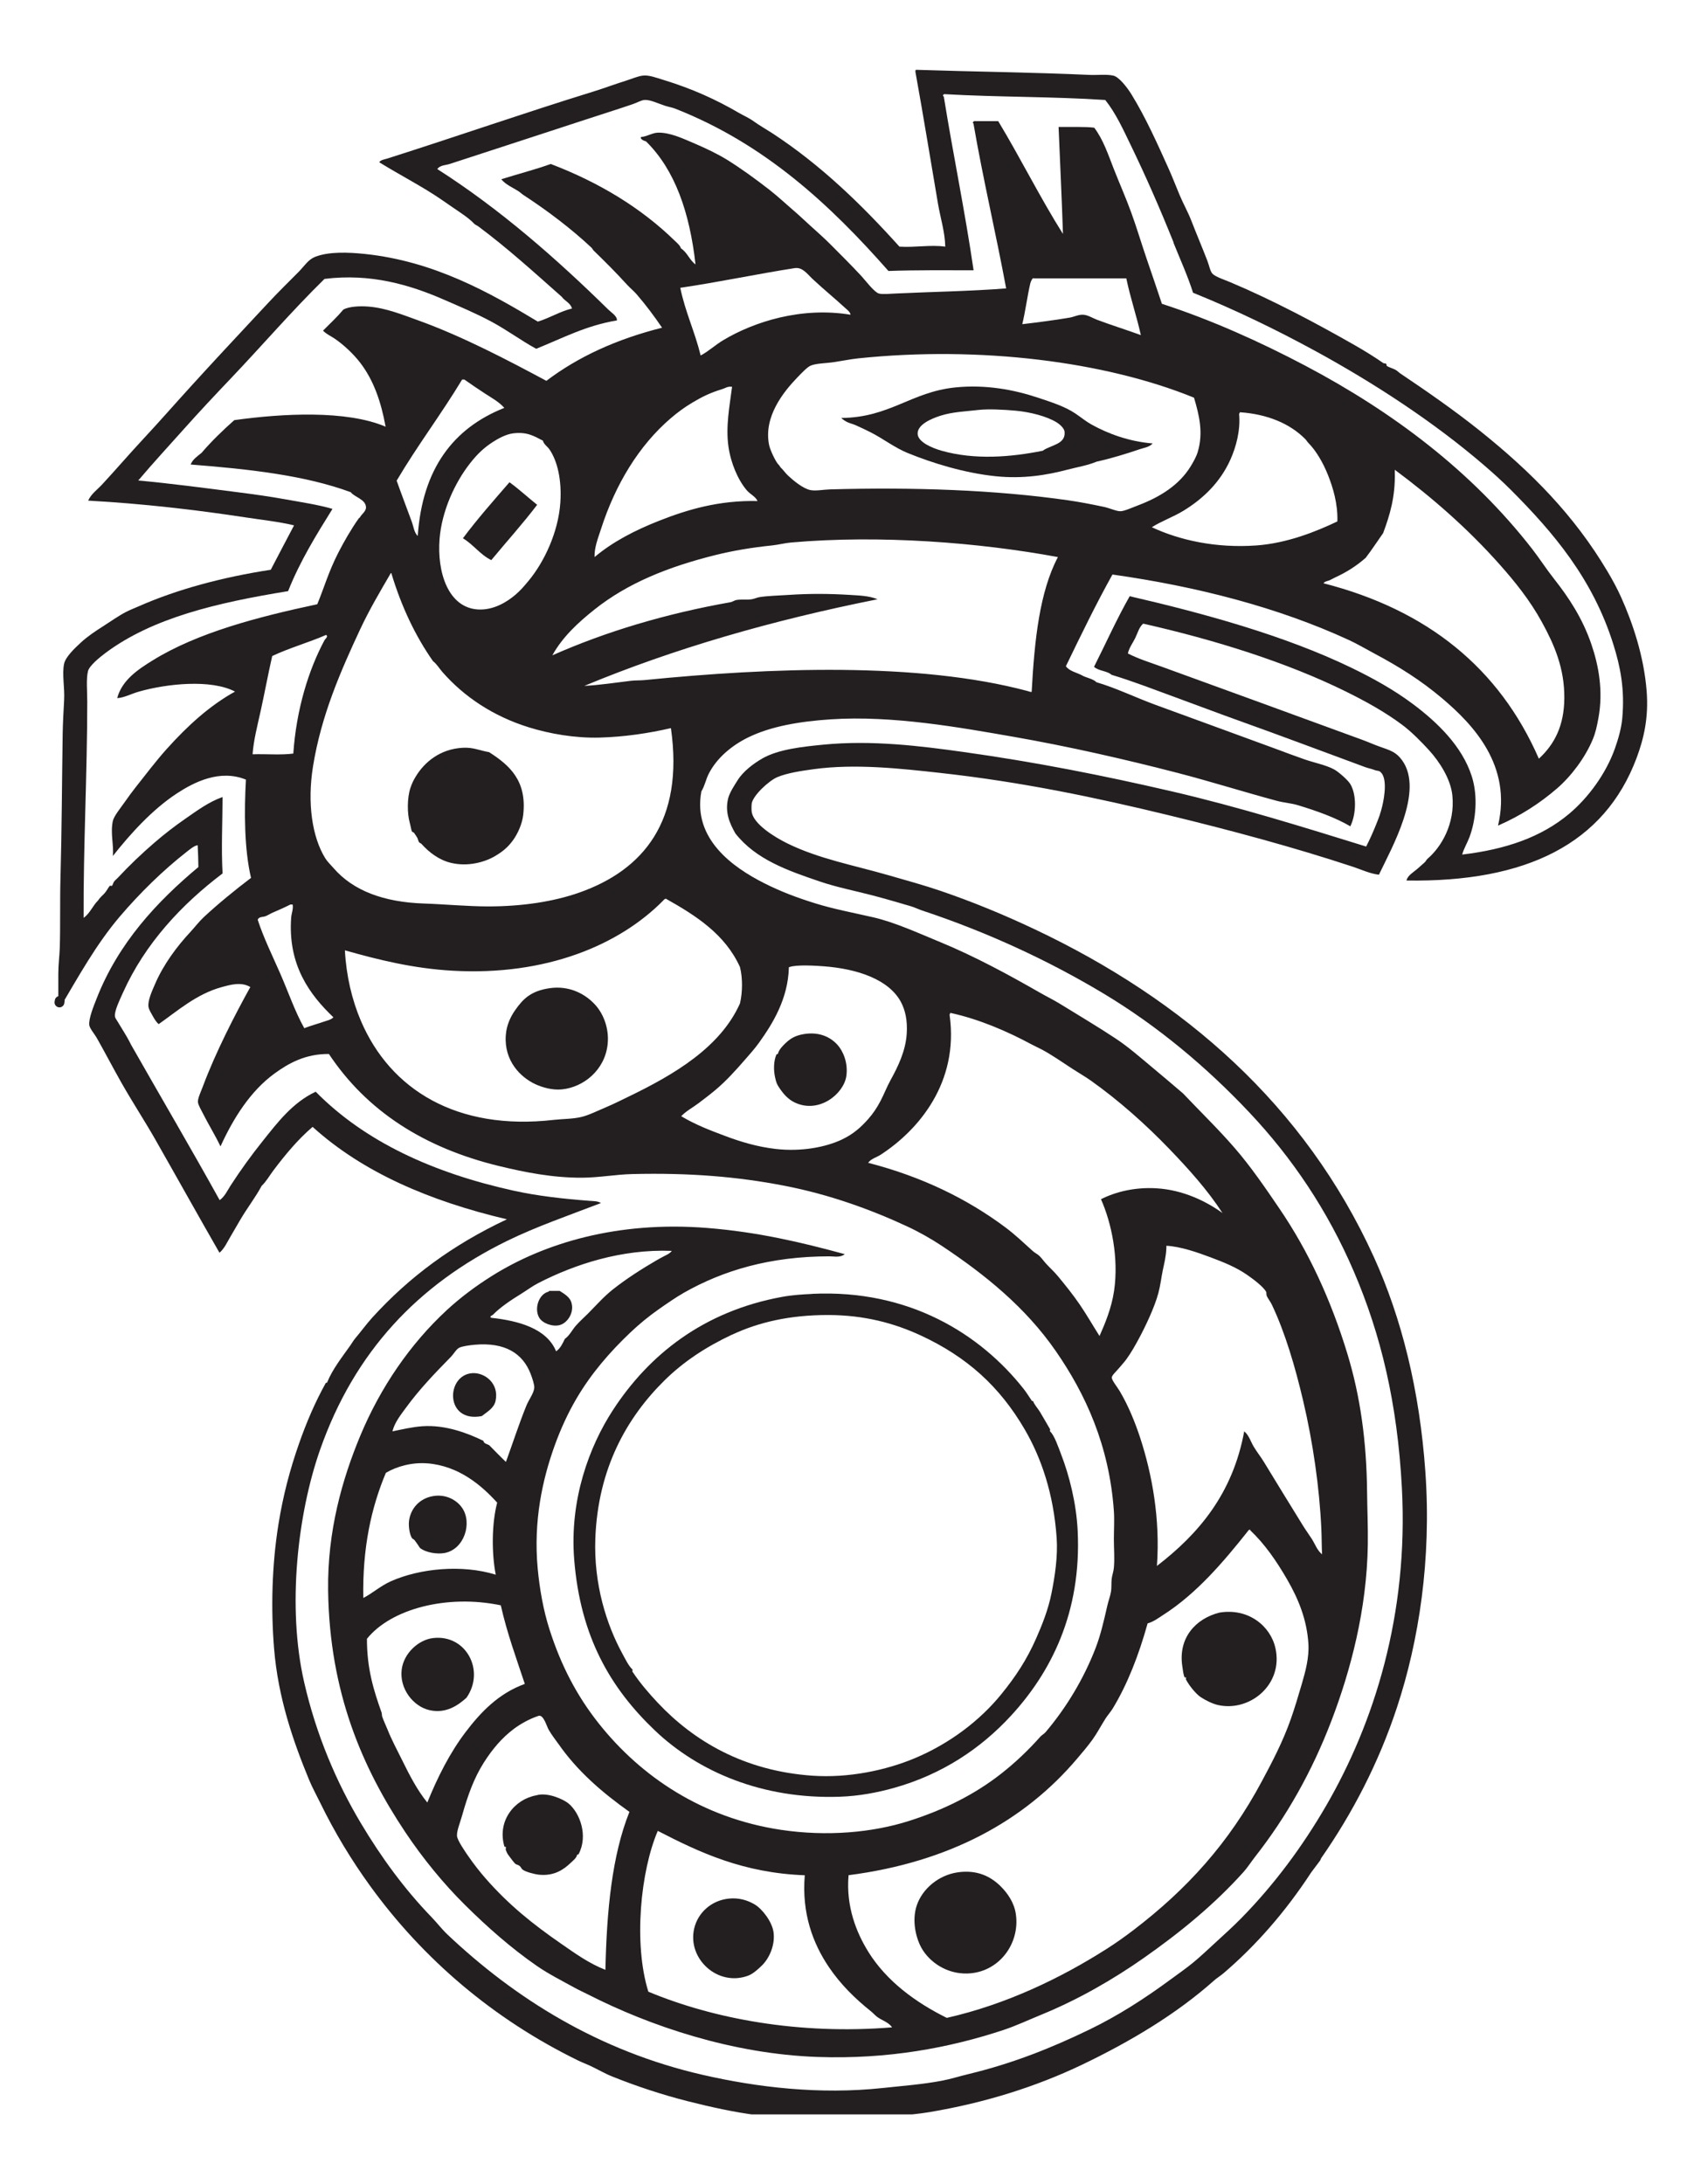 <?xml version="1.0" encoding="UTF-8" standalone="no"?>
<!-- Created with Inkscape (http://www.inkscape.org/) -->
<svg xmlns:rdf="http://www.w3.org/1999/02/22-rdf-syntax-ns#" xmlns="http://www.w3.org/2000/svg" version="1.1" xmlns:cc="http://creativecommons.org/ns#" xmlns:dc="http://purl.org/dc/elements/1.1/" viewBox="0 0 147.3 189.1">

 <defs>

  <clipPath id="clipPath6309" clipPathUnits="userSpaceOnUse">

   <path d="M0,1513,0,0h1179v1513h-1179z"/>

  </clipPath>

 </defs>


 <g transform="translate(-960.005,-250.769)">

  <g transform="matrix(1.17,0,0,-1.17,964.727,433.818)">

   <g transform="scale(0.1,0.1)">

    <g clip-path="url(#clipPath6309)">

     <path fill-rule="evenodd" fill="#231f20" d="m828.3,1385c-10.09,25.18-20.6,49.1-31.76,72.15-5.625,11.62-11,23.53-18.85,33.39-38.01,2.54-79.48,2.05-119,4.31-0.656,0.16-1.855-1.56-0.539-1.61,6.973-43.3,15.68-84.85,22.08-128.7-21.16-0.02-42.59,0.23-63.01-0.53-42.99,48.79-91.29,93.96-157.8,120.1-2.531,0.99-4.981,1.31-7.539,2.15-5.422,1.78-10.99,4.53-15.08,4.31-2.629-0.15-5.723-2.1-9.153-3.23-3.113-1.02-6.726-2.27-9.695-3.23-42.84-13.85-84.49-27.65-125.5-40.92-3.035-0.99-7.07-0.78-9.16-3.77,46.5-29.63,88.46-66.56,126.5-103.9,2.422-2.37,6.66-4.84,6.465-8.08-23.08-3.84-40.54-13.3-59.77-21-11.07,6.04-21.4,13.75-32.84,19.92s-23.67,11.31-36.07,16.7c-24.5,10.63-53.59,19.38-87.77,15.08-24.13-23.64-46.16-49.32-69.47-73.78-11.61-12.19-23.26-24.59-34.46-37.15-11.36-12.74-22.89-25.18-33.92-38.23,23.86-2.16,48.78-5.51,73.23-8.63,12.05-1.53,24.28-3.23,36.07-5.37,11.74-2.14,23.54-3.83,34.46-7.01-11.97-19.26-23.96-38.49-32.84-60.85-52.38-8.52-100.2-19.66-135.2-45.77-4.551-3.41-11.96-9.5-12.92-13.46-1.418-5.84-0.539-14.87-0.539-22.61,0-53.36-2.949-107-2.695-159.9,4.68,3.223,6.758,9.043,10.77,12.93,1.258,2.097,3.348,3.691,4.844,5.378,1.582,1.797,2.559,4.016,3.77,5.383,0.234,0.274,1.375-0.265,1.609,0,0.703,0.801,0.918,2.391,1.621,3.231,0.918,1.105,1.797,1.73,2.695,2.695,8.633,9.258,17.44,17.66,26.93,25.85,7.5,6.472,15.3,12.52,23.69,18.3,8.321,5.75,16.84,12.08,26.92,15.62-0.058-19.22-1.043-37.65,0-56.54-30.04-22.7-57.37-51.73-73.77-88.31-2.195-4.902-6.25-13.16-5.926-17.23,0.105-1.36,0.918-2.266,2.156-4.309,2.91-4.813,6.73-10.88,8.613-14.54,0.41-0.801,0.695-1.484,1.074-2.149,22.27-39.16,44.54-77.02,65.7-115.2,3.758,2.625,5.711,7.117,8.074,10.77,7.629,11.73,15.24,22.26,23.7,32.84,11.09,13.89,22.21,28.6,39.3,36.62,36.44-36.98,86.91-60.09,146.5-73.23,17.66-3.906,36.95-6.062,56.54-7.539,2.558-0.195,5.742-0.078,8.078-1.621-24.56-9.414-48.03-17.51-69.46-28-65.79-32.2-112.9-81.9-138.4-154.5-16.7-47.59-24.49-116.4-11.85-171.8,8.976-39.33,24.04-74.38,42-104.5,15.2-25.48,32.4-48.96,52.23-69.46,4.141-4.281,7.695-8.992,11.84-12.92,50.04-47.3,111.8-86.21,189-103.9,40.18-9.211,86.45-14.78,133.5-9.688,14.58,1.578,29.3,2.648,43.62,5.387,6.476,1.23,12.94,3.293,19.39,4.84,33.54,8.07,61.99,19.62,89.38,32.84,21.95,10.6,41.75,23.51,60.31,37.16,5.937,4.383,12.07,8.622,17.24,12.93,5.664,4.731,11.06,9.852,16.15,14.53,6.543,6.032,12.68,11.51,18.85,17.78,24.28,24.71,45.25,52.86,63,83.46,35.27,60.84,61.05,141.1,56.01,235.3-3.352,62.47-15.47,113.1-35.55,159.9-19.37,45.16-45.72,84.23-77.54,117.9-31.5,33.37-67.47,63.63-107.7,87.77-40.47,24.28-85.56,45.26-134.1,61.39-2.93,0.964-5.684,2.371-8.614,3.23-9.738,2.852-18.89,5.559-28.55,8.078-12.94,3.367-26.14,5.938-38.77,10.22-23.59,8.027-47.3,16.23-62.46,35.55-3.894,6.894-7.969,15.23-5.391,25.84,1.114,4.563,5.032,10.29,7.004,13.47,4.18,6.719,11.86,12.45,18.31,16.16,11.91,6.81,29.53,8.69,45.23,10.23,35.89,3.52,72.08-1.01,103.4-5.39,54.14-7.57,103.9-17.48,154-29.07,49.81-11.52,98.84-26.86,144.3-40.93,2.762,5.352,5.293,11.09,7.539,16.69,1.825,4.57,3.047,7.734,4.305,12.93,1.906,7.863,3.906,21.84-1.621,25.85-0.996,0.723-2.508,0.547-3.77,1.074-2.195,0.926-4.824,1.348-6.992,2.149-30.82,11.41-65.34,24.33-93.7,34.46-15.77,5.65-31.22,11.54-46.85,17.24-15.57,5.68-31.13,11.78-47.38,16.69-3.27,3.02-9.774,2.79-12.93,5.93,8.781,17.42,16.88,35.53,26.39,52.22,55.72-12.88,115-29.26,163.7-52.76,16.61-8.03,31.75-16.47,45.77-26.92,18.37-13.71,36.52-31.34,43.62-53.32,4.9-15.16,3.07-32.72-1.61-45.24-1.69-4.5-4.21-8.515-5.4-12.93,32.43,3.839,58.63,12.95,79.16,30.16,13.92,11.66,27.26,29.55,33.93,48.47,2.42,6.86,4.72,14.77,5.38,22.07,2.02,21.9-1.54,38.6-6.45,54.39-15.26,49-44.69,83.37-75.93,114.7-6.33,6.34-13.22,12.55-19.92,18.31-37.55,32.26-81.61,60.9-124.9,84.54-28.88,15.74-59.44,30.56-90.47,43.08-4.023,12.7-9.609,24.85-14.54,37.15zm-825.5-561.4v20.46c0,6.719,0.898,13.37,1.074,18.85,0.539,16.72,0.031,34.45,0.547,52.77,0.957,34.73,1.066,70.2,1.613,106.1,0.117,7.71,0.633,16.5,1.074,24.76,0.496,9.31-1.68,19.15,0,26.93,1.062,4.92,7.723,11.34,12.39,15.61,5.266,4.84,11.11,8.63,16.15,11.85,6.106,3.89,11.57,7.83,17.23,10.77,3.039,1.58,6.516,2.91,9.699,4.31,28.07,12.35,61.49,21.4,97.46,26.92,5.762,10.94,11.45,21.95,17.24,32.85-11.33,2.76-23.71,4.03-36.08,5.93-36.25,5.53-76.05,10.18-116.3,12.38,2.156,4.9,6.738,8.09,10.23,11.85,10.2,10.97,20.04,22.51,30.69,33.92,11.96,12.83,23.87,26.47,36.07,39.84,14.8,16.25,30.5,33.12,46.85,50.62,6.386,6.85,13.35,14.4,21,22.08,3.156,3.16,7.07,7.01,10.76,10.77,4.649,4.73,7.258,9.29,12.4,11.31,10.09,3.97,24.61,3.4,36.61,2.15,51.42-5.34,92.75-28.7,128.2-50.08,8.965,2.7,15.95,7.39,25.3,9.7-1.191,4.19-5.293,5.47-7.539,8.61-20.05,17.73-39.96,35.91-61.93,52.24-1.062,0.79-2.215,1.03-3.23,2.15-3.567,3.92-10.74,8.48-15.62,11.84-2.839,1.97-5.82,4.02-8.613,5.93-13.89,9.54-30.48,17.97-45.77,27.46,1.269,1.87,3.992,2.08,5.925,2.7,50.82,16.15,100.7,33.55,152.4,49.54,7.785,2.4,15.68,5.38,24.24,8.07,4.25,1.34,8.684,3.29,12.38,3.77,4.621,0.6,9.856-1.47,15.62-3.23,20.86-6.36,38.79-14.49,55.47-24.23,3.719-2.18,7.586-3.74,11.3-6.46,3.664-2.68,9.152-5.8,13.47-8.61,35.94-23.44,66.43-53.08,94.24-84.01,11.73-0.74,23.16,1.54,33.91,0-0.176,10.67-3.554,21.08-5.379,31.77-5.5,32.14-10.84,65.25-16.69,97.47-0.047,0.76-0.086,1.52,0.539,1.61,41.19-1.38,85.44-1.83,128.2-3.77,6.016-0.27,12.72,0.62,17.77-0.54,4.101-0.94,10.09-8.51,13.46-14,10.53-17.1,19.37-36.95,27.47-54.92,2.645-5.88,5.243-12.6,8.075-19.39,2.668-6.41,6.23-12.68,8.613-18.85,3.418-8.83,8.059-19.84,11.85-29.61,1.531-3.96,2.109-7.83,3.769-9.69,2.059-2.34,8.672-4.45,13.46-6.47,31.4-13.23,63.2-30.15,91.54-46.3,7.176-4.1,14.61-8.64,21.54-13.47,0.43-0.3,1.699-0.15,2.156-0.54,0.344-0.28,0.129-1.37,0.539-1.61,2.129-1.32,4.832-1.83,7-3.23,0.86-0.57,1.817-1.56,2.688-2.16,20.03-13.45,40.82-27.86,59.77-43.08,37.35-29.97,68.91-61.73,93.69-103.4,3.55-5.95,7.18-12.56,10.24-19.38,8.43-18.8,16.84-43.47,18.84-69.46,1.5-19.42-2.05-34.95-7.53-49.54-23.77-63.17-81.31-91.84-170.2-90.47,0.68,3.789,5.38,6.238,8.61,9.16,1.57,1.426,3.2,2.82,4.85,4.305,0.82,0.742,1.26,1.933,2.15,2.695,9.89,8.43,20.46,25.58,18.31,46.85-1.22,12.01-9.38,24.75-17.23,33.38-5.61,6.15-13.06,13.73-19.92,18.84-12.86,9.58-26.96,17.37-42,24.78-43.48,21.43-96.48,38.06-149.7,50.07-3.106-2.75-4.082-7.05-5.93-10.77-1.816-3.67-4.473-7.12-5.379-11.3,7.781-4.01,16.43-6.66,24.77-9.69,48.65-17.67,98.68-35.87,149.2-54.39,3.875-1.42,8.309-3.42,12.38-4.85,8.113-2.85,12.27-4.04,16.7-10.23,16.25-22.75-7.813-64.68-17.24-84.54-6.602,0.723-12.94,3.789-19.38,5.918-43.38,14.32-89.58,26.78-136.8,38.23-53.2,12.9-108,24.5-169.1,31.23-28.53,3.145-62.36,6.926-93.16,2.695-9.48-1.296-19.69-2.851-26.92-5.925-5.976-2.532-17.73-13.25-18.85-19.39-0.168-0.906-0.293-4.676,0-6.453,1.472-8.828,16.41-18.26,26.39-23.16,23.37-11.47,48.87-16.04,75.39-23.7,13.13-3.789,25.8-7.257,37.68-11.31,24.38-8.301,47.84-18.05,70.01-28.54,110.5-52.27,199.9-130.3,250.9-242.3,20.62-45.29,33.99-98.78,38.23-159.4,4.54-64.68-4.81-124.8-20.99-173.9-13.58-41.26-33.1-78.61-56.01-111.5-0.418-0.598-0.555-1.469-1.075-2.156-1.765-2.301-4.324-5.742-6.464-8.613-19-29.1-40.9-54.1-64.9-74.6-2.226-1.891-4.804-3.41-7.004-5.383-27.8-24.73-61.8-45.11-98-62.43-33.4-15.94-71.4-28.08-113.1-35-14.4-2.391-29.3-2.75-44.7-4.301-27.2-2.762-56.5-1-82.4,2.141-16.2,1.976-35.1,6.179-51.1,10.24-19.42,4.93-37.95,11.08-56,18.3-5.773,2.309-11.11,5.508-16.69,8.09-2.899,1.32-5.86,2.418-8.614,3.77-62.76,30.61-114.8,75.1-154,129.2-13.79,19.05-26.12,39.32-37.15,61.94-2.695,5.52-5.715,10.95-8.078,16.69-11.63,28.18-22.86,60.38-25.85,96.92-2.395,29.3-1.68,61.5,3.23,92.08,3.41,21.23,8.488,40.38,15.08,59.24,5.617,16.07,12.02,31,19.92,45.22,0.176,0.324,0.852-0.02,1.074,0.547,3.879,9.679,11.21,18.89,17.24,27.46,1.269,1.809,2.117,3.458,3.769,5.383,3.75,4.383,8.231,10.53,12.38,15.08,27.32,30.01,59.25,53.7,99.62,72.7-57.23,13.5-106.7,34.77-143.8,68.39-10.98-9.375-20.18-20.51-29.08-32.31-2.859-3.789-5.136-8.02-8.621-11.31-4.609-8.547-10.6-16.26-15.62-24.76-2.5-4.239-5.019-8.672-7.539-12.92-2.441-4.129-4.422-8.699-8.074-11.84-15.15,26.33-31.5,55.74-47.92,84.54-7.41,12.98-16.55,26.95-24.77,41.46-5.617,9.922-11.5,21.16-17.77,32.31-2.156,3.84-5.633,7.636-5.926,10.23-0.527,4.719,3.309,14.06,5.391,19.39,16.08,41.15,44.58,71.76,75.38,97.46-0.067,5.781-0.203,9.843-0.535,16.15-2.395-0.266-5.403-2.754-8.079-4.844-17.77-13.9-34.69-30.5-49.61-48-17.27-20.3-30.38-44-44.15-67.3l-0.633,0.809-0.988-0.274"/>

     <path fill-rule="evenodd" fill="#231f20" d="m446.5,209.8c-12.72-29.62-18.12-83.21-7-119,48.25-20.11,111.6-32,180.4-26.39-2.532,3.73-7.168,5.02-10.77,7.539-1.668,1.18-3.144,2.953-4.844,4.312-12.03,9.617-22.64,20.13-31.23,32.85-11.59,17.16-20.16,39.5-17.77,67.84-45.51,1.704-77.66,16.76-108.8,32.85zm-73.77,64.62c-1.765,2.539-4.648,6.129-7,10.23-1.554,2.699-3.82,11.46-7.539,10.23-6.855-2.269-13.45-6.039-18.31-9.68-8.77-6.597-15.76-14.86-22.08-24.78-7.317-11.49-11.91-24.23-16.15-39.31-1.515-5.379-4.062-11.4-3.769-15.07,0.273-3.398,6.269-11.91,8.074-14.55,4.355-6.351,8.984-12.17,12.93-16.69,17.3-19.83,35.32-34.15,56-48.46,10.39-7.187,20.68-14.65,32.85-19.39,0.93,43.94,4.914,84.84,17.77,116.9-19.94,14.21-38.4,29.88-52.77,50.61zm-141.5,77.5c-0.058-22.39,5.188-38.67,10.76-54.38,0.391-1.082,0.234-2.312,0.547-3.23,1.015-3.031,2.492-5.949,3.769-9.153,3.332-8.367,7.239-15.45,10.76-22.62,5.762-11.68,11.26-22.44,18.85-31.78,7.531,18.66,16.65,36.66,28.01,51.7,11.41,15.12,24.76,29.08,44.15,36.07-6.281,19.03-13.14,37.49-17.77,58.16-39.97,8.34-81.35-2.711-99.08-24.77zm371-231.5c13.57-21.82,34.94-37.48,58.16-49,44.3,10.02,84.8,29.68,118.5,51.15,6.848,4.359,13.57,9.152,19.92,14,39.1,29.89,70.18,63.88,94.76,109.9,7.375,13.76,15.46,28.97,21.54,46.3,2.844,8.082,5.547,17.2,8.079,25.84,2.742,9.371,5.468,19.56,4.851,29.62-1.113,18.03-7.558,33.42-15.62,47.39-8.027,13.91-16.76,26.5-27.46,36.62,0.168,1.09-1.551-0.109-1.609-0.539-18.22-22.94-37.97-46.18-62.46-61.92-3.645-2.351-7.434-5.25-11.86-6.472-6.496-23.33-14.9-45.03-25.84-63.01-1.575-2.57-3.692-4.859-5.391-7.531-3.391-5.352-6.125-10.68-9.688-15.62-3.476-4.809-7.5-9.5-11.31-13.99-38.94-45.91-94.48-76.53-169.1-86.17-2.07-23.29,5.996-42.81,14.53-56.53zm-326.3,361.3c-11.24,0.899-22.46-2.152-30.69-7-10.8-25.7-17.4-55.5-16.7-92.6,6.602,3.34,12.72,8.942,20.46,12.38,21.18,9.43,52.41,12.64,77.55,4.852-3.153,16.35-2.93,38.16,1.074,53.31-11.62,12.8-28.34,27.21-51.7,29.08zm73.23,42.54c1.902,4.687,5.703,9.492,5.926,13.47,0.129,2.266-1.465,7.039-2.695,10.22-5.821,15.13-18.93,23.55-41.46,21.54-3.778-0.34-9.043-1.063-11.3-2.156-2.344-1.125-3.926-4.414-6.465-7.004-12.27-12.5-23.3-24.08-32.85-37.15-4.074-5.574-8.515-11.02-10.23-17.77,7.062,1.41,14.35,3.211,22.07,3.769,17.18,1.231,33.75-5.16,45.24-10.77,0.371-2.141,2.707-2.328,4.308-3.231,4.11-4.148,8.145-8.367,12.39-12.39,5.097,13.96,9.472,27.62,15.07,41.46zm9.16,91.01c-4.621-2.363-8.574-5.39-12.93-8.078-7.61-4.715-15.32-9.785-21-15.61-0.04-0.039-3.125-1.359-1.075-2.16,19.95-2.168,40.98-7.801,47.92-24.77,3.125,2.071,4.766,5.645,6.465,9.153,3.527,2.539,5.293,6.484,8.078,9.687,2.793,3.223,6.121,6.113,9.149,9.16,5.851,5.867,11.58,12.45,18.31,17.76,10.16,8.027,21.49,15.25,32.31,21.54,1.972,1.152,3.847,2.148,5.918,3.234,1.797,0.938,4.121,1.895,5.39,3.77-37.39,1.453-71.91-10.06-98.54-23.69zm579.3-182c-1.395,30.65-6.239,64.17-13.46,94.78-5.996,25.38-13.27,50.22-23.15,71.07-1.133,2.375-3.086,4.805-3.769,6.465-0.528,1.25-0.071,2.434-0.547,3.235-2.246,3.769-9.141,9.023-14,12.38-8.328,5.762-17.24,9.286-26.92,12.93-9.375,3.516-22.17,8.074-32.85,8.613v-1.613c-0.273-6.582-1.652-11.62-2.695-16.7-1.094-5.32-1.652-10.77-3.234-16.69-2.813-10.62-9.825-25.21-14.53-33.92-2.312-4.29-5.496-10.05-9.16-15.08-1.406-1.933-3.535-4.269-5.379-6.464-2.492-2.961-5.265-5.274-5.382-7.004-0.137-2.012,3.859-6.727,5.917-10.22,6.399-10.83,11.38-23.16,15.08-34.46,8.886-27.2,14.88-60.12,12.38-94.78,30.94,23.82,56.09,53.4,64.62,99.62,3.515-2.93,4.746-7.539,7-11.31,2.324-3.902,5.195-7.468,7.539-11.31,9.64-15.77,19.69-32.27,29.08-47.38,2.101-3.399,4.511-6.641,6.457-9.699,2.402-3.789,3.875-8.379,7.539-11.31-0.313,5.68-0.227,12.03-0.539,18.85zm-112.5,281.1c-17.27,17.94-37.35,35.89-58.15,50.61-4.25,3.008-8.84,5.605-13.47,8.613-7.343,4.758-15.68,10.66-23.15,14.54-2.746,1.414-5.383,2.605-7.539,3.769-17.53,9.415-38.31,18.5-59.78,23.15-0.028-0.692-0.684-0.75-0.535-1.621,6.941-49.74-22.77-85.01-51.15-103.4-3.086-1.992-6.906-2.793-9.16-5.918,39.63-10.2,73.26-26.58,101.8-47.93,6.993-5.234,13.37-11.32,19.92-17.23,1.289-1.164,2.715-1.934,3.77-2.696,2.324-1.66,4.109-4.445,5.926-6.457,3.007-3.339,6.379-6.316,9.152-9.695,5.625-6.828,11.15-13.65,16.15-21.01,5.117-7.5,9.551-15.29,14.54-23.14,4.102,9.219,8.918,20.78,10.77,33.38,3.574,24.3-1.906,50.36-9.699,67.85,11.03,5.52,25,8.985,40.93,8.078,20.01-1.144,37.31-9.843,49-18.31-11.02,17.01-24.86,32.36-39.31,47.39zm-329,9.688c11.28-4.238,23.79-8.106,37.7-9.688,18.98-2.179,37.14,1.348,48.99,6.993,8.399,3.992,13.94,8.945,19.39,15.08,3.719,4.179,6.551,8.504,9.16,13.46,2.625,5,4.668,10.43,7.539,15.62,5.41,9.793,11,21.35,11.84,33.93,0.684,10.18-1.152,17.78-4.305,23.69-8.8,16.45-31.73,24.47-57.08,26.39-6.199,0.468-20.14,1.316-25.31-0.539-0.32-0.028-0.633-0.086-0.535-0.536-0.657-22.81-11.65-40.94-22.08-55.47-3.133-4.375-6.7-8.332-10.22-12.38-6.953-7.981-14.12-15.96-22.08-22.62-4.023-3.371-8.289-6.582-12.38-9.7-4.324-3.281-9.207-5.789-12.93-9.687,10.81-6.453,21.37-10.43,32.32-14.54zm-321.5,171.2c-4.14-2.109-8.504-4.031-12.92-5.926-1.777-0.761-3.457-1.855-5.39-2.695-1.836-0.781-5.039-0.195-5.918-2.687,4.285-13.22,10.77-26.33,16.69-39.85,5.918-13.53,10.79-27.89,17.77-40.38,4.746,1.867,9.687,3.145,14.53,4.844,2.461,0.871,5.344,1.359,7.004,3.234-17.34,16.58-33.8,38.45-31.23,73.77,0.235,3.242,1.758,6.433,1.075,9.695h-1.614zm276.2,3.235c-32.67-33.31-87.17-56.16-156.2-52.24-29.21,1.66-54.83,8.047-79.7,15.08,0.984-18.78,5.262-36.86,11.86-52.23,21.78-50.88,71.02-81.43,142.7-73.23,6.699,0.773,13.84,0.586,20.46,2.16,5.566,1.316,11.89,4.539,17.77,7,5.879,2.453,11.68,5.39,17.23,8.078,33.65,16.26,67.87,36.41,82.39,68.93,1.942,8.398,2.071,18.54,0,26.92-10.97,24.21-32.38,37.97-54.93,50.62-0.633-0.266-1.219-0.578-1.61-1.074zm-289.7,180.6c-3.203-14.08-5.597-27.33-8.613-40.93-2.375-10.73-5.148-21.26-5.918-31.77,9.883,0.34,21.16-0.7,30.14,0.54,2.265,32.65,11.26,61.86,23.16,84,0.363,0.68,3.039,2.64,1.074,3.77-12.88-5.61-27.31-9.66-39.85-15.61zm65.16,19.92c-14.28-30.61-28.9-63.68-35-101.8-4.297-26.83-0.664-52.08,9.16-67.84,1.57-2.527,4.148-4.941,5.918-7,14.64-17.08,37.64-25.39,66.78-26.39,15.52-0.527,32.62-2.16,47.92-2.16,25.06,0,48.34,3.555,67.32,10.23,47.26,16.64,77.7,52.84,67.84,121.7-16.39-3.79-34.41-6.5-52.76-7-18.36-0.5-37.17,2.88-52.24,7.54-26.69,8.27-48.18,22.8-64.08,40.93-2.371,2.71-4.101,5.81-7,8.08-13.1,18.66-23.3,40.23-30.7,64.61-0.027,0.33-0.078,0.64-0.535,0.54-8.027-13.8-15.93-27.14-22.62-41.46zm318.8,64.08c-4.68-0.41-9.27-1.67-14-2.16-14.94-1.53-28.71-3.85-41.46-7-35.62-8.8-65.64-21.05-89.92-40.38-12.16-9.68-23.67-20.26-31.23-33.93,39.54,17.51,83.85,30.81,131.9,39.31,1.367,0.24,2.843,1.36,4.308,1.62,3.66,0.65,7.52-0.03,11.31,0.54,2.019,0.3,3.847,1.3,5.926,1.61,6.574,1,14.02,1.1,21.54,1.62,15.42,1.04,30.36,0.92,45.23,0,6.941-0.44,14.41-0.65,20.46-3.23-78.13-15.56-150.8-36.55-217-64.08,11.08,0.52,24.15,2.55,34.46,3.76,3.449,0.41,6.691,0.19,10.23,0.54,92.64,9.27,202.5,13.47,283.2-8.07,1.785-0.48,3.496-1.38,3.23,0,2.063,37.73,5.832,73.37,19.39,99.08-58.12,10.76-131.4,16.57-197.6,10.77zm446.9,52.23c0.508-18.45-3.75-32.15-8.613-45.24-4.309-6.09-8.391-12.43-12.92-18.3-6.883-6.05-14.21-10.7-22.62-14.54-1.504-0.68-2.801-1.53-4.305-2.16-1.418-0.57-3.312-0.68-4.308-2.15,76.72-19.66,130.1-62.65,159.4-129.8,11.7,10.79,18.67,24.46,18.85,44.7,0.19,22.26-7.46,39.74-16.69,56.53-8.88,16.12-19.71,29.58-31.23,42.54-23.56,26.49-49.6,49.25-77.55,70.01v-1.62zm-652.6,28.54c-5.293-0.65-11.34-4.02-15.08-6.46-6.739-4.39-11.43-8.93-16.69-15.62-11.2-14.2-20.96-35.22-22.62-56.01-1.961-24.57,6.32-50.98,28.54-52.22,11.63-0.65,21.68,5.84,27.46,10.77,4.082,3.47,6.23,6.1,9.699,10.22,11.72,14,22.23,36.27,23.69,58.16,1.101,16.47-2.09,30.61-8.078,39.32-1.504,2.17-4.09,3.62-4.844,6.45-6.629,3.42-11.71,6.67-22.08,5.39zm603.1-30.69c-3.64,9.13-8.808,17.93-14.53,23.69-0.762,0.76-1.328,1.86-2.156,2.7-11.46,11.6-28.22,18.55-48.47,19.92-0.027-0.7-0.683-0.76-0.535-1.62,1.023-11.86-2.266-24.03-6.457-33.38-7.539-16.8-20.01-28.79-34.47-37.7-7.898-4.87-16.48-7.75-23.69-12.38,20.32-9.53,47.34-15.66,77.55-13.47,22.6,1.65,44.21,10.31,59.76,17.77,0.41,13.28-3.351,25.33-7.004,34.47zm-448,63.53c-9.348-2.85-15.27-5.83-22.62-10.22-5.774-3.47-10.62-7.04-15.62-11.31-23.82-20.34-41.17-49.28-51.69-81.86-2.219-6.84-5.098-13.93-4.844-20.99,13.5,11.36,29.94,19.84,47.92,26.92,20.8,8.19,44.04,15.17,72.7,14.54-1.523,3.46-5.457,4.96-8.074,8.08-6.476,7.68-11.73,20.01-13.47,32.31-2.089,14.9,0.832,29.64,2.696,44.16-3.535,0.39-4.707-0.92-7-1.63zm-176.1-3.23c-5.059,3.3-10.2,6.79-15.07,10.23h-1.621c-15.45-25.65-33.22-48.98-48.47-74.84,3.605-10.21,7.753-20.92,11.31-30.69,1.242-3.4,1.574-7.64,4.309-10.24,3.406,49.54,26.16,79.75,64.08,94.78-3.906,4.46-9.453,7.45-14.54,10.76zm276.2,25.85c-5.52-0.58-11.39-1.81-17.23-2.69-6.503-0.99-13.62-0.88-17.77-2.69-2.492-1.08-6.535-5.34-9.687-8.61-10.56-10.95-25.23-29.27-21.01-50.09,0.781-3.83,5.011-12.73,7.004-14.53,0.82-0.74,1.074-1.66,1.621-2.16,1.843-1.68,3.328-4.01,5.379-5.92,3.918-3.68,11.24-9.77,16.69-10.77,4.063-0.75,9.434,0.39,14.54,0.54,61.3,1.71,122.2-0.32,176.1-8.08,9.402-1.36,17.87-3.06,26.39-4.85,4.394-0.92,9.218-3.29,12.38-3.23,2.878,0.06,8.359,2.58,12.93,4.31,16.66,6.3,30.42,15.17,38.77,28.54,2.226,3.56,4.441,7.67,5.379,10.77,4.375,14.35,1.183,27.39-2.684,40.39-65.42,26.71-158.4,38.54-248.8,29.07zm130.3,59.24c-1.086,0.82-2.442-2.73-2.688-3.77-2.059-8.75-3.711-21.16-5.926-30.16,11.46,1.36,23.72,2.94,35.01,4.85,3.391,0.57,6.641,2.41,10.23,2.15,3.464-0.25,6.746-2.46,10.23-3.77,11-4.14,21.96-7.5,32.3-11.3-3.196,14.39-7.754,27.42-10.77,42h-68.39zm-139.5-22.08c-8.457,7.78-15.58,13.45-24.23,21.53-4.308,4.03-7.531,9.01-13.47,8.09-26.43-4.09-56.42-10.42-84.54-14.54,3.711-18.01,10.84-32.6,15.08-50.08,5.762,2.99,10.7,7.71,16.7,11.31,22.75,13.63,57.89,24.89,94.23,18.84-0.301,2.16-2.41,3.6-3.769,4.85zm95.31,138.4h17.77c16.48-27.31,30.99-56.6,47.92-83.47-0.761,24.82-2.226,54.02-3.234,79.16,8.809-0.1,20.03,0.31,26.39-0.54,6.758-8.94,10.34-20.01,14.54-30.69,4.219-10.73,8.933-21.32,12.92-32.31,4.054-11.17,7.441-22.65,11.31-33.93,3.84-11.15,7.61-22.32,11.31-33.38,36.48-11.83,72.82-28.21,106.1-45.77,64.92-34.29,123.2-78.07,168-135.7,5.36-6.9,10.28-14.63,16.16-22.07,10.94-13.88,20.87-28.93,27.46-47.93,5.54-16.02,9.05-34.98,5.39-54.93-1.17-6.34-2.14-11-4.32-16.15-5.66-13.46-15.88-27.01-26.38-36.08-12.84-11.09-27.38-20.43-43.62-27.46,10.51,44.53-18.51,74.85-41.46,94.24-15.59,13.16-31.71,23.34-50.62,33.38-6.191,3.28-12.05,6.81-18.31,9.69-52.27,24.09-112.2,39.58-175,48.46-12.21-21.9-23.34-44.87-34.46-67.84,2.617-3.82,8.496-4.76,12.38-7.01,2.441-1.41,8.019-2.42,10.23-4.84,14.48-4.24,28.44-11.11,43.61-16.7,28.77-10.58,58.57-21.33,88.31-32.3,7.168-2.65,14.71-5.53,22.08-8.08,7.558-2.615,16.04-4.197,22.08-7.537,3.074-1.711,9.93-7.609,11.84-10.77,4.543-7.5,4.629-21.72,0-31.23-10.89,6.387-24.21,11.19-38.77,15.62-5.019,1.523-10.37,1.824-15.62,3.23-23.1,6.191-49.15,14.35-72.68,20.46-39.66,10.3-81.95,19.9-122.2,26.92-39.43,6.87-89.42,15.94-135.2,12.93-22.62-1.49-44.35-5.06-61.39-13.47-11.89-5.87-23.02-15-29.07-26.92-2.039-4.012-2.793-8.621-5.39-12.92-6.622-35.44,23.8-56.43,46.31-67.85,12.54-6.359,25.01-10.99,38.24-15.08,13.48-4.172,27.58-6.808,42.54-10.23,16.22-3.711,33.91-11.88,49.54-18.3,25.89-10.66,51.21-24.45,74.32-37.7,4.875-2.793,9.777-5.149,14.54-8.086,13.41-8.274,28.06-16.94,41.45-25.84,9.113-6.055,17.22-13.18,25.31-19.92,8.234-6.867,16.31-13.67,24.23-20.47,12.92-13.64,26.12-26.39,38.23-40.38,12.16-14.04,22.73-29.56,33.39-45.24,21.2-31.18,37.82-66.88,50.08-107.2,9.383-30.85,14.18-64.1,14.54-102.3,0.129-12.9,0.735-25.82,0.539-38.77-0.734-48.2-12.77-93.28-26.92-130.3-14.41-37.72-33.44-71.27-56.54-100.7-3.035-3.871-5.457-7.793-8.614-11.31-21.32-23.73-46.37-44.35-73.77-63.54-22.48-15.74-48.12-30.64-75.93-42.01-9.269-3.781-18.45-8.141-28-11.3-39.83-13.16-85.25-21.72-137.3-19.93-63.62,2.199-124.6,23.07-170.2,46.31-3.145,1.609-6.348,3-9.688,4.859-8.66,4.781-19.56,10.29-28,16.15-19.19,13.31-36.65,28.72-53.31,45.22-15.88,15.74-31.19,34.42-44.16,53.86-31.38,47.06-56.05,102.8-57.08,178.8-0.597,44.07,10.53,82.5,23.69,114.2,15.05,36.16,37.1,68.2,64.08,93.16,9.89,9.16,21.26,17.7,33.39,25.31,38.73,24.32,93.06,40.83,159.4,35.54,37.21-2.968,69.45-10.54,101.8-19.38-3.301-2.734-7.883-1.613-11.31-1.613-43.96,0-78.67-10.45-107.7-26.92-5.84-3.32-12.79-8.136-18.85-12.38-7.227-5.079-14.29-10.86-21-17.24-14.8-14.05-28.83-30.12-39.86-49-6.25-10.7-11.65-22.44-16.15-35-8.848-24.67-15.65-55.37-12.38-90.47,1.457-15.59,4.278-31.05,8.614-44.68,8.546-26.87,20.28-49.43,36.62-70,31.34-39.5,76.76-69.88,134.6-78.63,34.44-5.199,68.15-1.98,94.76,6.473,25.95,8.226,48.77,19.61,68.39,35,10.25,8.019,20.11,17.33,29.08,27.46,1.047,1.179,2.754,2.031,3.77,3.23,14.67,17.23,28.05,38.78,37.15,62.46,3.613,9.391,6.008,19.7,8.625,31.23,0.762,3.39,2.137,6.949,2.684,10.24,0.558,3.332,0.168,6.641,0.547,9.691,0.343,2.758,1.359,5.219,1.613,8.078,0.644,7.043,0,14.22,0,21,0,7.09,0.476,14.2,0,20.99-3.41,48.59-21.07,86.74-43.08,118.5-22.38,32.28-52.21,56.39-84,77.54-7.86,5.227-16.84,10.34-25.85,14.54-26.77,12.47-57.73,23.71-91.01,30.14-34.75,6.73-70.16,9.64-112.5,8.625-12.21-0.293-24.51-2.629-37.16-2.696-21.84-0.117-42.56,4.051-61.39,8.614-55.77,13.52-98.02,40.84-126,82.93-17.38,0.184-29.99-6.945-40.38-14.54-17.54-12.82-30.18-32.62-39.86-53.85-3.848,8.144-8.535,15.57-12.92,24.23-1.348,2.676-3.633,6.504-3.769,8.621-0.188,2.805,2.207,7.668,3.769,11.85,9.336,24.94,23.44,52.4,35,73.23-6.777,4.055-14.77,1.68-21,0-18.94-5.105-33.43-18.11-46.86-27.46-1.75,1.515-3.203,3.937-4.309,5.918-1.16,2.109-2.969,4.875-3.223,7.003-0.586,4.786,2.812,11.93,4.844,16.69,6.184,14.48,16.41,28.12,25.85,38.23,3.515,3.778,6.621,7.95,10.22,11.31,10.61,9.883,23.36,20.27,35,29.08-5.039,21.27-5.097,49.42-3.769,72.7-19.42,7.93-38.61-2.011-51.15-10.23-18.22-11.95-34.45-29.93-47.38-46.31,0.91,7.645-1.934,16.78,0,25.85,0.801,3.762,5.734,9.687,9.152,14.54,2.41,3.418,4.852,6.836,7.539,10.22,7.137,9.003,15.23,19.72,23.15,28.54,15.48,17.25,31.95,32.24,50.62,42.54-17.87,9.32-50.51,5.84-71.07,0-5.969-1.7-11.05-4.58-16.15-4.84,3.594,13.41,15.47,21.25,26.38,27.99,33.02,20.41,77.65,32.11,121.7,41.47,5.07,12.16,8.254,23.85,15.62,38.23,3.946,7.7,9.317,17.14,15.08,25.3,0.36,0.51,0.672,0.26,1.075,1.09,0.828,1.7,4.324,4.13,4.304,6.99-0.019,6.06-8.543,7.6-11.3,11.31-33.81,12.51-75.51,17.12-118.5,20.47,1.601,3.96,5.011,6.11,8.078,8.61,7.441,8.71,15.68,16.63,24.23,24.23,35.39,4.94,82.97,7.58,112-4.85-3.429,18.85-9.004,34.59-18.85,47.39-4.758,6.2-11.77,12.93-18.84,17.77-2.86,1.95-6.074,3.27-8.621,5.92,5.105,5.14,10.42,10.05,15.08,15.62,4.004,2.17,11.72,2.75,18.85,2.15,12.76-1.06,24.92-6.01,36.62-10.22,33.07-11.93,66.45-29.55,94.76-44.7,23.69,17.95,52.32,30.96,85.62,39.31-5.859,8.61-11.95,16.78-18.85,24.77-2.161,2.49-4.805,4.58-7.004,6.99-8.094,8.91-15.96,16.76-24.77,25.32-0.605,0.58-0.937,1.51-1.621,2.16-14.71,13.79-32.35,27.22-50.08,38.77-1.512,0.98-2.684,2.19-4.305,3.22-3.879,2.46-9.16,4.66-12.38,8.62,12.13,3.85,24.87,7.07,36.61,11.31,35.75-13.64,66.83-32.42,92.08-57.08,1.57-1.53,3.621-3.16,4.304-5.39,4.629-2.91,6.36-8.72,10.77-11.85-4.297,38.24-15.14,69.94-36.61,91.01-1.786,0.44-4.579,1.89-3.77,3.23,4.375,0.39,8.469,3.1,12.38,3.24,9.121,0.32,19.14-4.54,27.46-8.08,8.652-3.69,17.15-7.82,23.69-11.85,10.35-6.38,21.35-14.41,31.23-22.08,6.523-5.07,12.38-10.61,18.85-16.15,3.977-3.4,7.793-7.15,11.85-10.77,4.871-4.36,10.62-9.49,15.61-14.54,6.399-6.48,14.72-14.67,22.08-22.62,2.684-2.89,9.52-11.98,12.93-12.92,2.695-0.75,8.281-0.19,12.38,0,27.19,1.29,54.45,1.65,81.84,3.77-7.657,41.16-17.05,80.59-24.23,122.2-1.094-0.17,0.105,1.55,0.535,1.61"/>

     <path fill-rule="evenodd" fill="#231f20" d="m747.6,1245c-0.215,2.19-2.707,5.02-5.918,7.01-7.285,4.49-19.43,7.6-30.16,8.61-8.593,0.8-20.52,1.44-28,0.54-8.808-1.06-18.77-1.32-28.01-4.31-6.356-2.06-17.08-6.48-16.69-13.45,0.32-5.77,9.883-10.16,17.77-12.4,24.52-6.93,51.04-4.78,74.84,0,5.586,4.26,17.08,4.54,16.15,14zm65.16-8.61c-2.324-2.68-6.359-3.18-9.688-4.3-9.785-3.32-20.73-6.72-31.77-9.16-6.719-2.81-14.32-4.03-21.54-5.92-15.18-4-32.81-6.99-53.31-4.86-22.8,2.38-46.38,9.55-65.16,17.24-9.426,3.87-17.55,10.24-26.93,15.08-3.757,1.93-7.636,3.73-11.31,5.38-1.864,0.84-4.004,1.33-5.918,2.16-1.668,0.71-3.574,2.03-4.852,3.23,36.16,0.38,51.64,19.29,84.54,22.62,22.51,2.27,43.44-1.75,60.85-7.54,10.08-3.36,20.07-6.49,28.01-11.85,4.05-2.74,7.597-5.72,11.84-8.08,12.16-6.75,27.55-12.54,45.23-14"/>

     <path fill-rule="evenodd" fill="#231f20" d="m357.2,1191c-10.77-14.19-22.65-27.26-33.93-40.93-8.32,4.07-13.23,11.54-21.01,16.15,10.82,14.5,22.73,27.9,34.46,41.47,7.168-5.22,13.6-11.17,20.47-16.69"/>

     <path fill-rule="evenodd" fill="#231f20" d="m321.6,1008c15.57-9.933,28.07-21.42,25.31-46.31-0.754-6.75-3.996-13.95-7.539-18.85-3.664-5.059-7.481-8.332-13.47-11.85-7.274-4.277-19.95-8.074-32.84-4.843-8.516,2.129-15.74,7.57-21.54,14-0.41,0.449-1.242,0.625-1.613,1.074-0.809,0.976-0.86,2.715-1.621,3.769-0.653,0.918-1.211,1.758-2.149,3.235-0.293,0.449-1.433,0.672-1.621,1.074-0.527,1.141-0.996,4.258-1.609,6.465-1.965,6.98-1.934,18.6,0.535,25.84,1.164,3.398,1.953,5.019,3.769,8.086,6.485,10.94,18.3,20.69,35,21.53,8.047,0.4,12.04-2.02,19.39-3.23"/>

     <path fill-rule="evenodd" fill="#231f20" d="m366.3,833.3c15.02,2.235,27.13-4.492,34.46-12.93,5.157-5.93,9.911-16.48,8.614-28.54-2.082-19.28-18-31.85-33.93-33.39-7.11-0.692-14.46,1.523-19.39,3.769-11.25,5.149-23.33,17.38-22.07,36.08,0.5,7.57,3.437,13.78,6.992,18.85,5.891,8.418,11.75,14.14,25.31,16.16"/>

     <path fill-rule="evenodd" fill="#231f20" d="m554.8,799.4c10.73,1.707,19.18-1.856,24.77-8.079,3.898-4.343,7.98-13.19,6.457-23.15-2.004-13.14-20.29-28-38.24-19.39-4.754,2.278-8.222,6.125-11.31,10.76-1.797,2.715-2.266,3.606-3.223,8.078-1.043,4.832-1.172,11.61,1.074,16.7,0.129,0.301,0.91-0.078,1.075,0.536,0.8,3.007,3.574,5.91,5.929,8.078,3.367,3.105,6.856,5.41,13.46,6.465"/>

     <path fill-rule="evenodd" fill="#231f20" d="m365.8,608.8c-0.097,0.457,0.203,0.507,0.536,0.535h7.539c5.363-3.36,8.527-5.547,9.152-10.77,0.801-6.621-3.899-13.14-9.152-14.53-5.164-1.379-12.55,1.211-15.08,5.379-4.003,6.601-0.449,17.75,7.004,19.39"/>

     <path fill-rule="evenodd" fill="#231f20" d="m501.5,577c-19.69-9.219-36.27-20.3-50.08-33.93-27.88-27.51-49.22-65.15-51.15-116.9-1.269-33.84,8.282-63.71,19.92-85.08,2.149-3.95,4.766-9.403,7.539-11.84,0.266-0.231-0.195-1.321,0-1.621,5.625-8.469,12.36-16.27,18.85-23.15,26.64-28.26,63.7-50.31,114.2-53.85,26.8-1.879,54.45,3.922,75.93,12.92,25.66,10.76,48.11,27.74,64.07,47.39,10.4,12.81,18.66,25.12,25.85,41.46,4.343,9.891,8.847,21.04,11.31,33.39,2.508,12.6,4.727,27.28,3.77,40.92-2.285,32.59-11.37,59.12-23.69,80.23-18.51,31.69-42.71,53.59-77,69.48-19.26,8.906-41.45,15.04-68.39,15.08h-0.539c-28.01-0.039-50.8-5.305-70.55-14.54zm59.24,30.16c71.91,3.43,124.7-29.91,156.7-70.55,1.926-2.449,3.731-5.398,5.918-8.613,0.305-0.449,0.879,0.215,1.074-0.535,0.508-1.887,3.457-5.266,4.856-7.539,2.441-3.996,4.93-8.531,7.539-12.93,0.176-0.289-0.254-1.386,0-1.609,3.191-2.801,6.238-11.95,8.074-16.69,6.086-15.69,11.4-36.35,12.38-57.08,2.883-60.42-19.89-104.7-49.54-136.8-22-23.82-50.44-43.18-86.69-53.31-12.02-3.348-25.59-5.961-39.85-6.45-57.38-1.98-104.9,18.63-136.8,48.99-32.81,31.24-55.2,69.22-59.77,126.5-3.555,44.49,11.28,83.82,28.54,110.4,26.57,40.91,66.91,73.34,125.5,84,7.41,1.348,14.66,1.797,22.08,2.156"/>

     <path fill-rule="evenodd" fill="#231f20" d="m316.2,516.7c-27.37-5.297-26.69,30.43-7,31.77,9.11,0.625,19.99-7.5,17.24-20.46-1.153-5.391-5.946-7.957-10.24-11.31"/>

     <path fill-rule="evenodd" fill="#231f20" d="m279.6,457.4c9.453,1.871,17.83-2.437,22.08-8.609,7.703-11.18,1.571-30.63-12.92-33.38-5.332-1.02-13.77,0.141-18.31,3.758-0.156,0.121-3.867,6.203-4.844,6.461-2.324,0.629-3.82,8.789-3.234,13.47,1.133,9.043,7.519,16.4,17.23,18.3"/>

     <path fill-rule="evenodd" fill="#231f20" d="m862.2,371.3c21.27,3.558,37.82-9.821,41.46-26.39,5.937-27.01-19.17-47.26-42.54-42-4.031,0.91-9.278,3.481-12.92,5.93-3.254,2.172-8.281,8.211-10.77,12.92-0.156,0.297,0.246,1.398,0,1.617-0.117,0.101-1.023-0.141-1.074,0-0.898,2.172-1.199,5.41-1.621,8.07-3.269,21.14,9.844,35.41,27.46,39.85"/>

     <path fill-rule="evenodd" fill="#231f20" d="m304.9,308.3c-5.723-5.141-14.85-12.08-27.46-9.16-11.88,2.75-22.33,15.78-20.47,30.16,1.555,11.9,12.34,21.84,23.16,23.15,24.3,2.949,38.87-23.98,24.77-44.15"/>

     <path fill-rule="evenodd" fill="#231f20" d="m356.6,236.1c8.348,2.5,20.18-3.051,23.7-5.93,8.497-6.941,14.88-23.92,7.539-37.69-0.203-0.372-0.898,0.152-1.082-0.54-0.644-2.41-2.687-3.859-4.843-5.921-5.117-4.891-12.28-9.899-23.69-8.618-2.668,0.297-9.523,1.95-11.85,3.778-0.828,0.64-1.18,1.922-2.157,2.691-1.171,0.91-2.511,0.918-3.234,1.621-1.25,1.199-2.949,3.61-4.305,5.379-1.425,1.86-1.652,2.231-2.687,4.84-0.223,0.559,0.324,1.668,0,2.16-0.293,0.442-0.867-0.211-1.082,0.539-5.461,19.2,7.898,34.89,23.69,37.69"/>

     <path fill-rule="evenodd" fill="#231f20" d="m668.4,179.1c14.12,2.07,24.28-2.829,31.77-10.23,5.359-5.297,10.07-12.23,11.31-20.46,3.36-22.22-12.75-43.64-36.08-44.16-15.54-0.34-27.72,8.711-33.38,18.31-4.364,7.41-7.754,20.71-3.77,32.3,4.141,12.04,16,22.16,30.16,24.24"/>

     <path fill-rule="evenodd" fill="#231f20" d="m499.3,159.7c7.09,0.679,13.35-1.071,18.85-4.309,5.832-3.449,12.9-12.88,14-20.47,1.367-9.457-3.125-19.46-8.613-24.76-2.356-2.282-6.367-6.121-10.24-7.539-22.4-8.282-45.14,12.55-39.84,35,2.722,11.56,12.64,20.81,25.85,22.08"/>

     <path stroke-linejoin="miter" d="m3.648,822.8c0.02,0.359,0.098,0.722,0.176,1.082" stroke="#231f20" stroke-linecap="round" stroke-miterlimit="4" stroke-dasharray="none" stroke-width="7.299" fill="none"/>

    </g>

   </g>

  </g>

 </g>

</svg>